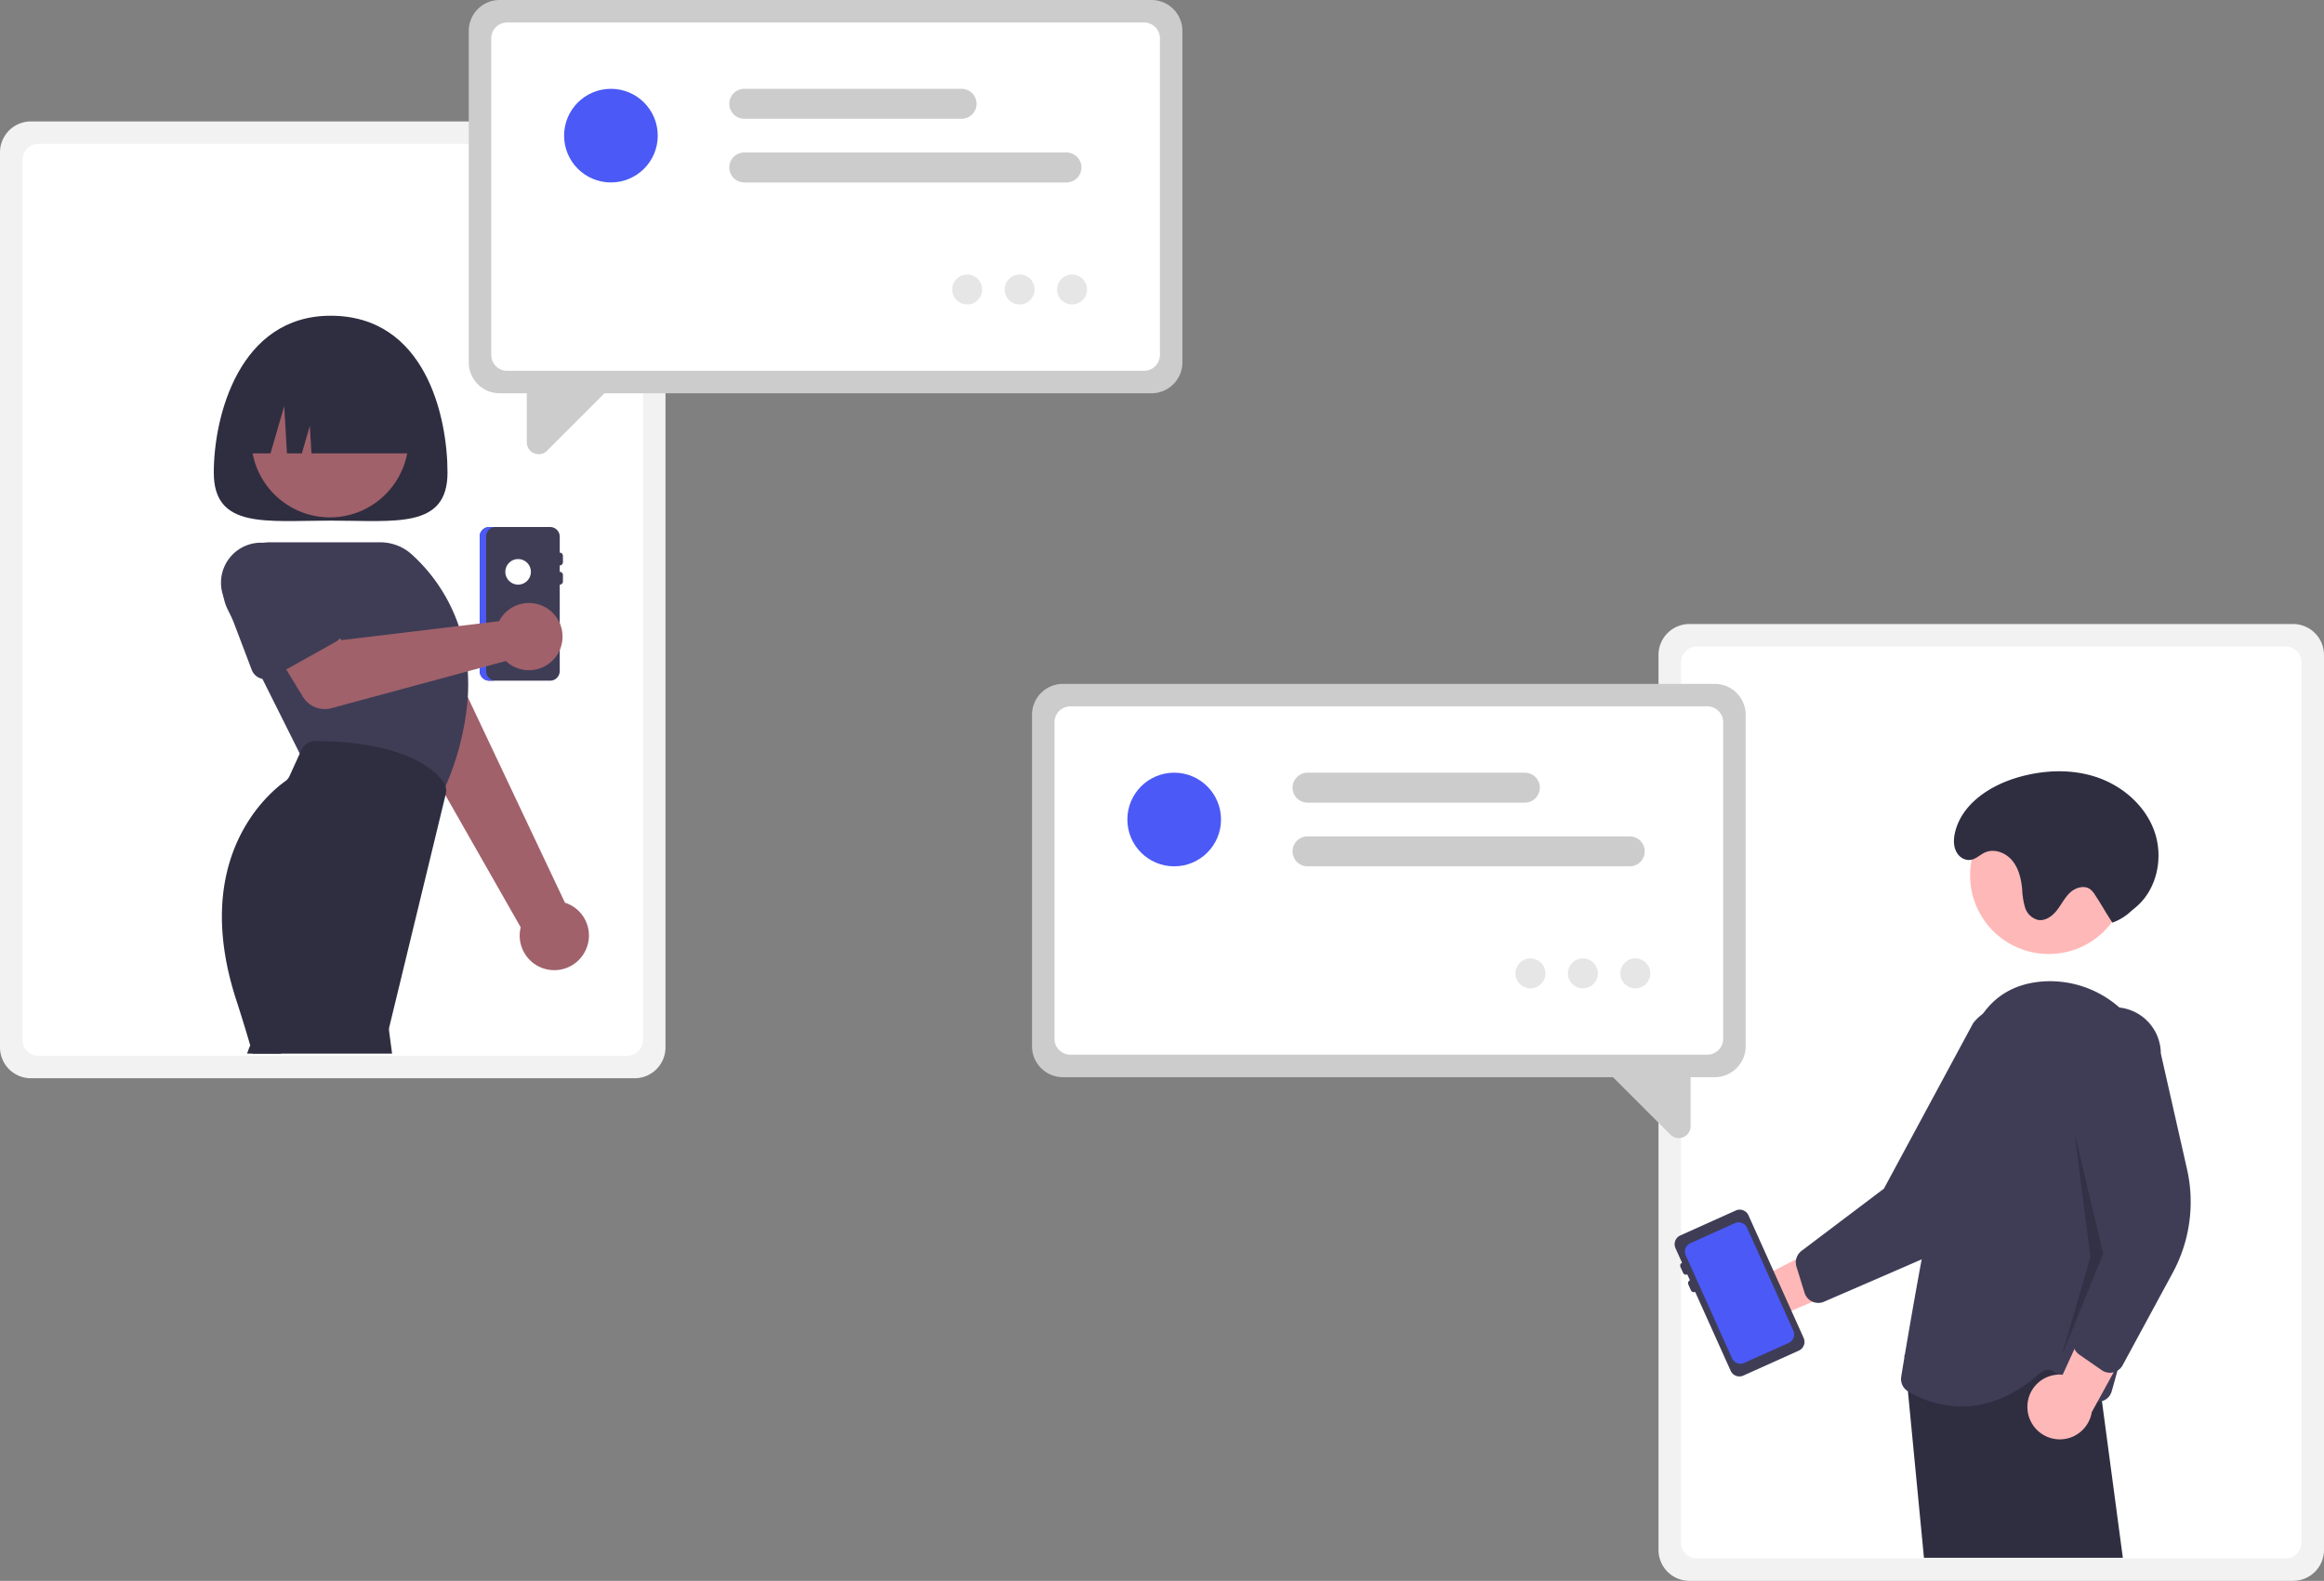 <svg id="fd780229-74b2-467a-928a-185e738605ee" data-name="Layer 1" xmlns="http://www.w3.org/2000/svg" width="725.856" height="493.826" viewBox="0 0 725.856 493.826"><rect x="0" y="0" width="725.856" height="493.826" fill="#808080" stroke="none"/><path d="M246.725,241.017H435.275a9.664,9.664,0,0,1,9.653,9.653V530.26a9.664,9.664,0,0,1-9.653,9.653H246.725a9.664,9.664,0,0,1-9.653-9.653V250.67A9.664,9.664,0,0,1,246.725,241.017Z" transform="translate(-237.072 -203.087)" fill="#f2f2f2"/><path d="M249.065,248.038H432.935a4.978,4.978,0,0,1,4.973,4.973V527.92a4.978,4.978,0,0,1-4.973,4.973H249.065a4.978,4.978,0,0,1-4.973-4.973V253.011A4.978,4.978,0,0,1,249.065,248.038Z" transform="translate(-237.072 -203.087)" fill="#fff"/><path d="M376.843,350.717c0,17.673-16.342,15-36.5,15s-36.5,2.673-36.5-15,7.982-49,36.5-49C369.843,301.717,376.843,333.044,376.843,350.717Z" transform="translate(-237.072 -203.087)" fill="#2f2e41"/><path d="M419.781,500.315a10.743,10.743,0,0,0-6.253-15.24l-41.816-88.459-19.128,13.413,47.119,82.735a10.801,10.801,0,0,0,20.078,7.551Z" transform="translate(-237.072 -203.087)" fill="#a0616a"/><path d="M383.394,404.387l-2.39-3.74-1.22-1.92-9.39-14.72a13.375,13.375,0,0,0-24.45,10.85l2.15,7.67,4.39,15.68a4.701,4.701,0,0,0,1.62,2.44,4.372,4.372,0,0,0,.98.62,4.792,4.792,0,0,0,3.94.07c.02-.01.05-.02.07-.03l11.36-5.08.02-.01,8.67-3.88,2.16-.96a4.707,4.707,0,0,0,1.62-1.19,4.65,4.65,0,0,0,1.02-1.83A4.756,4.756,0,0,0,383.394,404.387Z" transform="translate(-237.072 -203.087)" fill="#ccc"/><path d="M323.464,529.807a4.821,4.821,0,0,0-8.21-.08,3.921,3.921,0,0,0-.45.92l-.57,1.57h10.68Z" transform="translate(-237.072 -203.087)" fill="#2f2e41"/><circle cx="103.041" cy="137.054" r="24.561" fill="#a0616a"/><path d="M383.164,412.787c-.06-.88-.14-1.75-.24-2.6a54.597,54.597,0,0,0-1.92-9.54c-.19-.68-.4-1.34-.63-1.99a53.311,53.311,0,0,0-14.76-22.44,14.574,14.574,0,0,0-9.73-3.72h-34.6a14.583,14.583,0,0,0-14.37,17.06c-.01.01-.01.01,0,.02a14.494,14.494,0,0,0,1.33,4.02l1.4,2.79,9.38,18.76,11.67,23.34.68,1.36,43.49,11.96.18-.41c.16-.36.33-.73.48-1.09.24-.54.47-1.08.7-1.61a85.243,85.243,0,0,0,6.96-27.81v-.01A64.101,64.101,0,0,0,383.164,412.787Z" transform="translate(-237.072 -203.087)" fill="#3f3d56"/><path d="M376.224,448.697a4.674,4.674,0,0,0-.69-1.42,18.694,18.694,0,0,0-3.97-3.92l-.01-.01c-5.27-4-15.73-8.66-35.94-8.78h-.03a4.827,4.827,0,0,0-4.39,2.83l-.5,1.09-3.22,7.08a3.731,3.731,0,0,1-1.25,1.51c-5.11,3.62-29.86,23.92-15.33,68.49,1.42,4.35,2.88,9.1,4.36,14.16q.36,1.23.72,2.49h43.56l-.93-7a3.707,3.707,0,0,1,.07-1.37l17.53-72.34.08-.31A4.817,4.817,0,0,0,376.224,448.697Z" transform="translate(-237.072 -203.087)" fill="#2f2e41"/><path d="M389.894,367.717l19,0a3,3,0,0,1,3,3v5a1.003,1.003,0,0,1,1,1v2a1.003,1.003,0,0,1-1,1v2a1.003,1.003,0,0,1,1,1v2a1.003,1.003,0,0,1-1,1l0,27a3,3,0,0,1-3,3l-19,0a3,3,0,0,1-3-3l0-42A3,3,0,0,1,389.894,367.717Z" transform="translate(-237.072 -203.087)" fill="#3f3d56"/><path d="M388.894,412.717v-42a3,3,0,0,1,3-3h-2a3,3,0,0,0-3,3v42a3,3,0,0,0,3,3h2A3,3,0,0,1,388.894,412.717Z" transform="translate(-237.072 -203.087)" fill="#4b59f7"/><circle cx="161.822" cy="178.63" r="4" fill="#fff"/><path d="M393.819,395.73a10.526,10.526,0,0,0-.864,1.414l-49.239,5.915-7.241-9.629-15.961,9.028,11.162,18.293a8,8,0,0,0,8.918,3.555l54.463-14.736a10.497,10.497,0,1,0-1.238-13.84Z" transform="translate(-237.072 -203.087)" fill="#a0616a"/><path d="M343.304,396.897l-13.8-17.88a12.497,12.497,0,0,0-22.59,10.54c-.01.01-.01.01,0,.02a11.363,11.363,0,0,0,.74,1.58l1.99,5.23,6.05,15.95a4.478,4.478,0,0,0,2.67,2.63,4.042,4.042,0,0,0,.66.18,4.452,4.452,0,0,0,3.07-.48l4.38-2.45,15.46-8.64a4.552,4.552,0,0,0,2.21-3.03A4.508,4.508,0,0,0,343.304,396.897Z" transform="translate(-237.072 -203.087)" fill="#3f3d56"/><path d="M311.843,344.717v0h9.714l4.286-14.769.857,14.769h4.643l2.5-8.615.5,8.615h34.5v0c0-17.673-11.641-32-26-32h-5C323.483,312.717,311.843,327.044,311.843,344.717Z" transform="translate(-237.072 -203.087)" fill="#2f2e41"/><path d="M596.72,325.943H393.13a9.664,9.664,0,0,1-9.653-9.653V212.74a9.664,9.664,0,0,1,9.653-9.653H596.72a9.664,9.664,0,0,1,9.653,9.653V316.29A9.664,9.664,0,0,1,596.72,325.943Z" transform="translate(-237.072 -203.087)" fill="#ccc"/><path d="M594.38,318.923H395.471a4.978,4.978,0,0,1-4.973-4.973V215.08a4.978,4.978,0,0,1,4.973-4.973H594.38a4.978,4.978,0,0,1,4.973,4.973v98.87A4.978,4.978,0,0,1,594.38,318.923Z" transform="translate(-237.072 -203.087)" fill="#fff"/><path d="M405.337,344.977a3.75,3.75,0,0,1-1.438-.291,3.639,3.639,0,0,1-2.282-3.415V322.24l28.68-.725-22.37,22.37A3.646,3.646,0,0,1,405.337,344.977Z" transform="translate(-237.072 -203.087)" fill="#ccc"/><path d="M570.161,260.081H469.537a4.68,4.68,0,1,1,0-9.36H570.161a4.68,4.68,0,0,1,0,9.36Z" transform="translate(-237.072 -203.087)" fill="#ccc"/><path d="M537.4,240.19H469.537a4.68,4.68,0,1,1,0-9.36h67.863a4.68,4.68,0,0,1,0,9.36Z" transform="translate(-237.072 -203.087)" fill="#ccc"/><circle cx="190.81" cy="42.368" r="14.626" fill="#4b59f7"/><circle cx="302.08" cy="90.433" r="4.68" fill="#e6e6e6"/><circle cx="318.46" cy="90.433" r="4.68" fill="#e6e6e6"/><circle cx="334.841" cy="90.433" r="4.68" fill="#e6e6e6"/><path d="M764.725,398.017H953.275a9.664,9.664,0,0,1,9.653,9.653V687.26a9.664,9.664,0,0,1-9.653,9.653H764.725a9.664,9.664,0,0,1-9.653-9.653V407.67A9.664,9.664,0,0,1,764.725,398.017Z" transform="translate(-237.072 -203.087)" fill="#f2f2f2"/><path d="M767.065,405.038H950.935a4.978,4.978,0,0,1,4.973,4.973V684.92a4.978,4.978,0,0,1-4.973,4.973H767.065a4.978,4.978,0,0,1-4.973-4.973V410.01A4.978,4.978,0,0,1,767.065,405.038Z" transform="translate(-237.072 -203.087)" fill="#fff"/><path d="M772.645,539.573H569.055a9.664,9.664,0,0,1-9.653-9.653V426.37a9.664,9.664,0,0,1,9.653-9.653H772.645a9.664,9.664,0,0,1,9.653,9.653V529.92A9.664,9.664,0,0,1,772.645,539.573Z" transform="translate(-237.072 -203.087)" fill="#ccc"/><path d="M770.305,532.552H571.395a4.978,4.978,0,0,1-4.973-4.973V428.71a4.978,4.978,0,0,1,4.973-4.973H770.305a4.978,4.978,0,0,1,4.973,4.973v98.87A4.978,4.978,0,0,1,770.305,532.552Z" transform="translate(-237.072 -203.087)" fill="#fff"/><path d="M758.785,557.515l-22.37-22.37,28.68.725v19.032a3.639,3.639,0,0,1-2.282,3.415,3.75,3.75,0,0,1-1.438.291A3.646,3.646,0,0,1,758.785,557.515Z" transform="translate(-237.072 -203.087)" fill="#ccc"/><path d="M746.086,473.711H645.462a4.68,4.68,0,1,1,0-9.36H746.086a4.68,4.68,0,1,1,0,9.36Z" transform="translate(-237.072 -203.087)" fill="#ccc"/><path d="M713.325,453.82H645.462a4.68,4.68,0,1,1,0-9.36h67.863a4.68,4.68,0,0,1,0,9.36Z" transform="translate(-237.072 -203.087)" fill="#ccc"/><circle cx="366.735" cy="255.998" r="14.626" fill="#4b59f7"/><circle cx="478.005" cy="304.063" r="4.68" fill="#e6e6e6"/><circle cx="494.385" cy="304.063" r="4.68" fill="#e6e6e6"/><circle cx="510.766" cy="304.063" r="4.68" fill="#e6e6e6"/><path d="M774.881,602.247a10.056,10.056,0,0,1,15.32-1.744L821.956,584.113l-1.974,18.464L790.13,615.311a10.11,10.11,0,0,1-15.249-13.064Z" transform="translate(-237.072 -203.087)" fill="#ffb8b8"/><path d="M873.754,520.157a14.5,14.5,0,0,0-17.35-.39,15.021,15.021,0,0,0-3.05,2.92l-27.88,51.71-25.73,19.44a4.487,4.487,0,0,0-1.68,2.61,4.432,4.432,0,0,0,.09,2.31l2.53,8.16a4.539,4.539,0,0,0,1.52,2.22,5.11,5.11,0,0,0,.9.54.616.616,0,0,0,.12.05,4.47,4.47,0,0,0,3.55-.01l30.16-13.08.33-.15a46.331,46.331,0,0,0,23.13-22.55l15.86-33.47A14.513,14.513,0,0,0,873.754,520.157Z" transform="translate(-237.072 -203.087)" fill="#3f3d56"/><circle cx="639.877" cy="273.454" r="24.561" fill="#ffb8b8"/><path d="M893.574,640.787l-.25-1.91-1.16-8.71-1.27-9.51-4.51.77-1.74.29-1.76.3-.58.1-44.74,7.6-5.57-3.35-.12-.07.05.51,1.05,10.89,5.01,52.02h62.12Z" transform="translate(-237.072 -203.087)" fill="#2f2e41"/><path d="M910.774,540.857a34.653,34.653,0,0,0-11.75-23.04,32.699,32.699,0,0,0-23.65-8.16c-8.25.55-14.59,3.94-18.97,10.11a34.642,34.642,0,0,0-4.92,10.84c-4.98,17.92-10.23,44.17-14.22,65.88-2.24,12.12-4.08,22.83-5.27,29.88-.02.15-.04.29-.07.44-.46,2.75-.81,4.9-1.04,6.33a4.484,4.484,0,0,0,2.09,4.56c.01.01.03.02.04.03a33.074,33.074,0,0,0,16.69,4.69c7.12,0,15.66-2.48,24.65-10.49a3.524,3.524,0,0,1,4.51-.19l.98.76,9.68,7.53a4.487,4.487,0,0,0,2.64.95,4.005,4.005,0,0,0,1.41-.19.524.524,0,0,0,.12-.03,4.477,4.477,0,0,0,2.92-3.03c.54-1.88,1.14-4.05,1.8-6.47.27-1.01.55-2.07.84-3.17,1.27-4.86,2.68-10.5,4.06-16.64C908.134,589.987,912.714,562.417,910.774,540.857Z" transform="translate(-237.072 -203.087)" fill="#3f3d56"/><path d="M870.327,643.353a10.056,10.056,0,0,1,10.979-10.827l14.872-32.493,9.842,15.747-15.631,28.442a10.11,10.11,0,0,1-20.061-.869Z" transform="translate(-237.072 -203.087)" fill="#ffb8b8"/><path d="M920.144,568.307l-8.18-36.13a14.53,14.53,0,0,0-12.94-14.36c-.51-.05-1.03-.08-1.56-.08a14.528,14.528,0,0,0-14.49,14.59l9.98,57.89-.03.12-5.29,19.97-2.93,11.09a1.646,1.646,0,0,0-.06.32,4.336,4.336,0,0,0,.35,2.75,4.431,4.431,0,0,0,1.5,1.78l5.67,3.92,1.35.94a4.458,4.458,0,0,0,2.56.8,4.696,4.696,0,0,0,1.05-.12c.04-.01.07-.02.11-.03a4.412,4.412,0,0,0,1.18-.5,4.491,4.491,0,0,0,1.62-1.7l15.66-28.91A46.431,46.431,0,0,0,920.144,568.307Z" transform="translate(-237.072 -203.087)" fill="#3f3d56"/><polygon points="647.893 353.651 656.893 391.651 643.893 423.651 652.893 392.651 647.893 353.651" opacity="0.2"/><path d="M896.827,491.302a16.538,16.538,0,0,0,5.568-3.338c.715-.638,1.483-1.231,2.196-1.869,6.298-5.633,8.19-15.32,5.38-23.288s-9.799-14.094-17.785-16.854-16.837-2.384-24.946-.008c-8.734,2.559-17.482,8.322-19.556,17.184-.552,2.359-.573,4.976,1.033,6.966a4.404,4.404,0,0,0,1.834,1.345c2.83,1.085,4.408-1.13,6.52-2.071,2.904-1.293,6.477.103,8.499,2.556s2.769,5.712,3.08,8.875a23.459,23.459,0,0,0,.911,5.76,5.741,5.741,0,0,0,4.011,3.889c2.278.421,4.47-1.148,5.903-2.968s2.45-3.982,4.144-5.563,4.457-2.415,6.313-1.029a6.935,6.935,0,0,1,1.55,1.861c2.846,4.371,2.499,4.181,5.345,8.553Z" transform="translate(-237.072 -203.087)" fill="#2f2e41"/><path d="M779.206,581.219,761.878,589.015a3,3,0,0,0-1.505,3.967l2.051,4.56a1.003,1.003,0,0,0-.502,1.322l.821,1.824a1.003,1.003,0,0,0,1.322.502l.821,1.824a1.003,1.003,0,0,0-.502,1.322l.821,1.824a1.003,1.003,0,0,0,1.322.502l11.078,24.623a3,3,0,0,0,3.967,1.505l17.327-7.796a3,3,0,0,0,1.505-3.967l-17.232-38.302A3,3,0,0,0,779.206,581.219Z" transform="translate(-237.072 -203.087)" fill="#3f3d56"/><path d="M797.194,618.767l-2.44-5.43-6.4-14.22-5.62-12.49a2.878,2.878,0,0,0-3.8-1.45l-9.54,4.29-4.37,1.97a2.883,2.883,0,0,0-1.44,3.8l5.81,12.92,2.23,4.95,6.42,14.28a2.891,2.891,0,0,0,3.81,1.44l13.9-6.26A2.879,2.879,0,0,0,797.194,618.767Z" transform="translate(-237.072 -203.087)" fill="#4b59f7"/></svg>